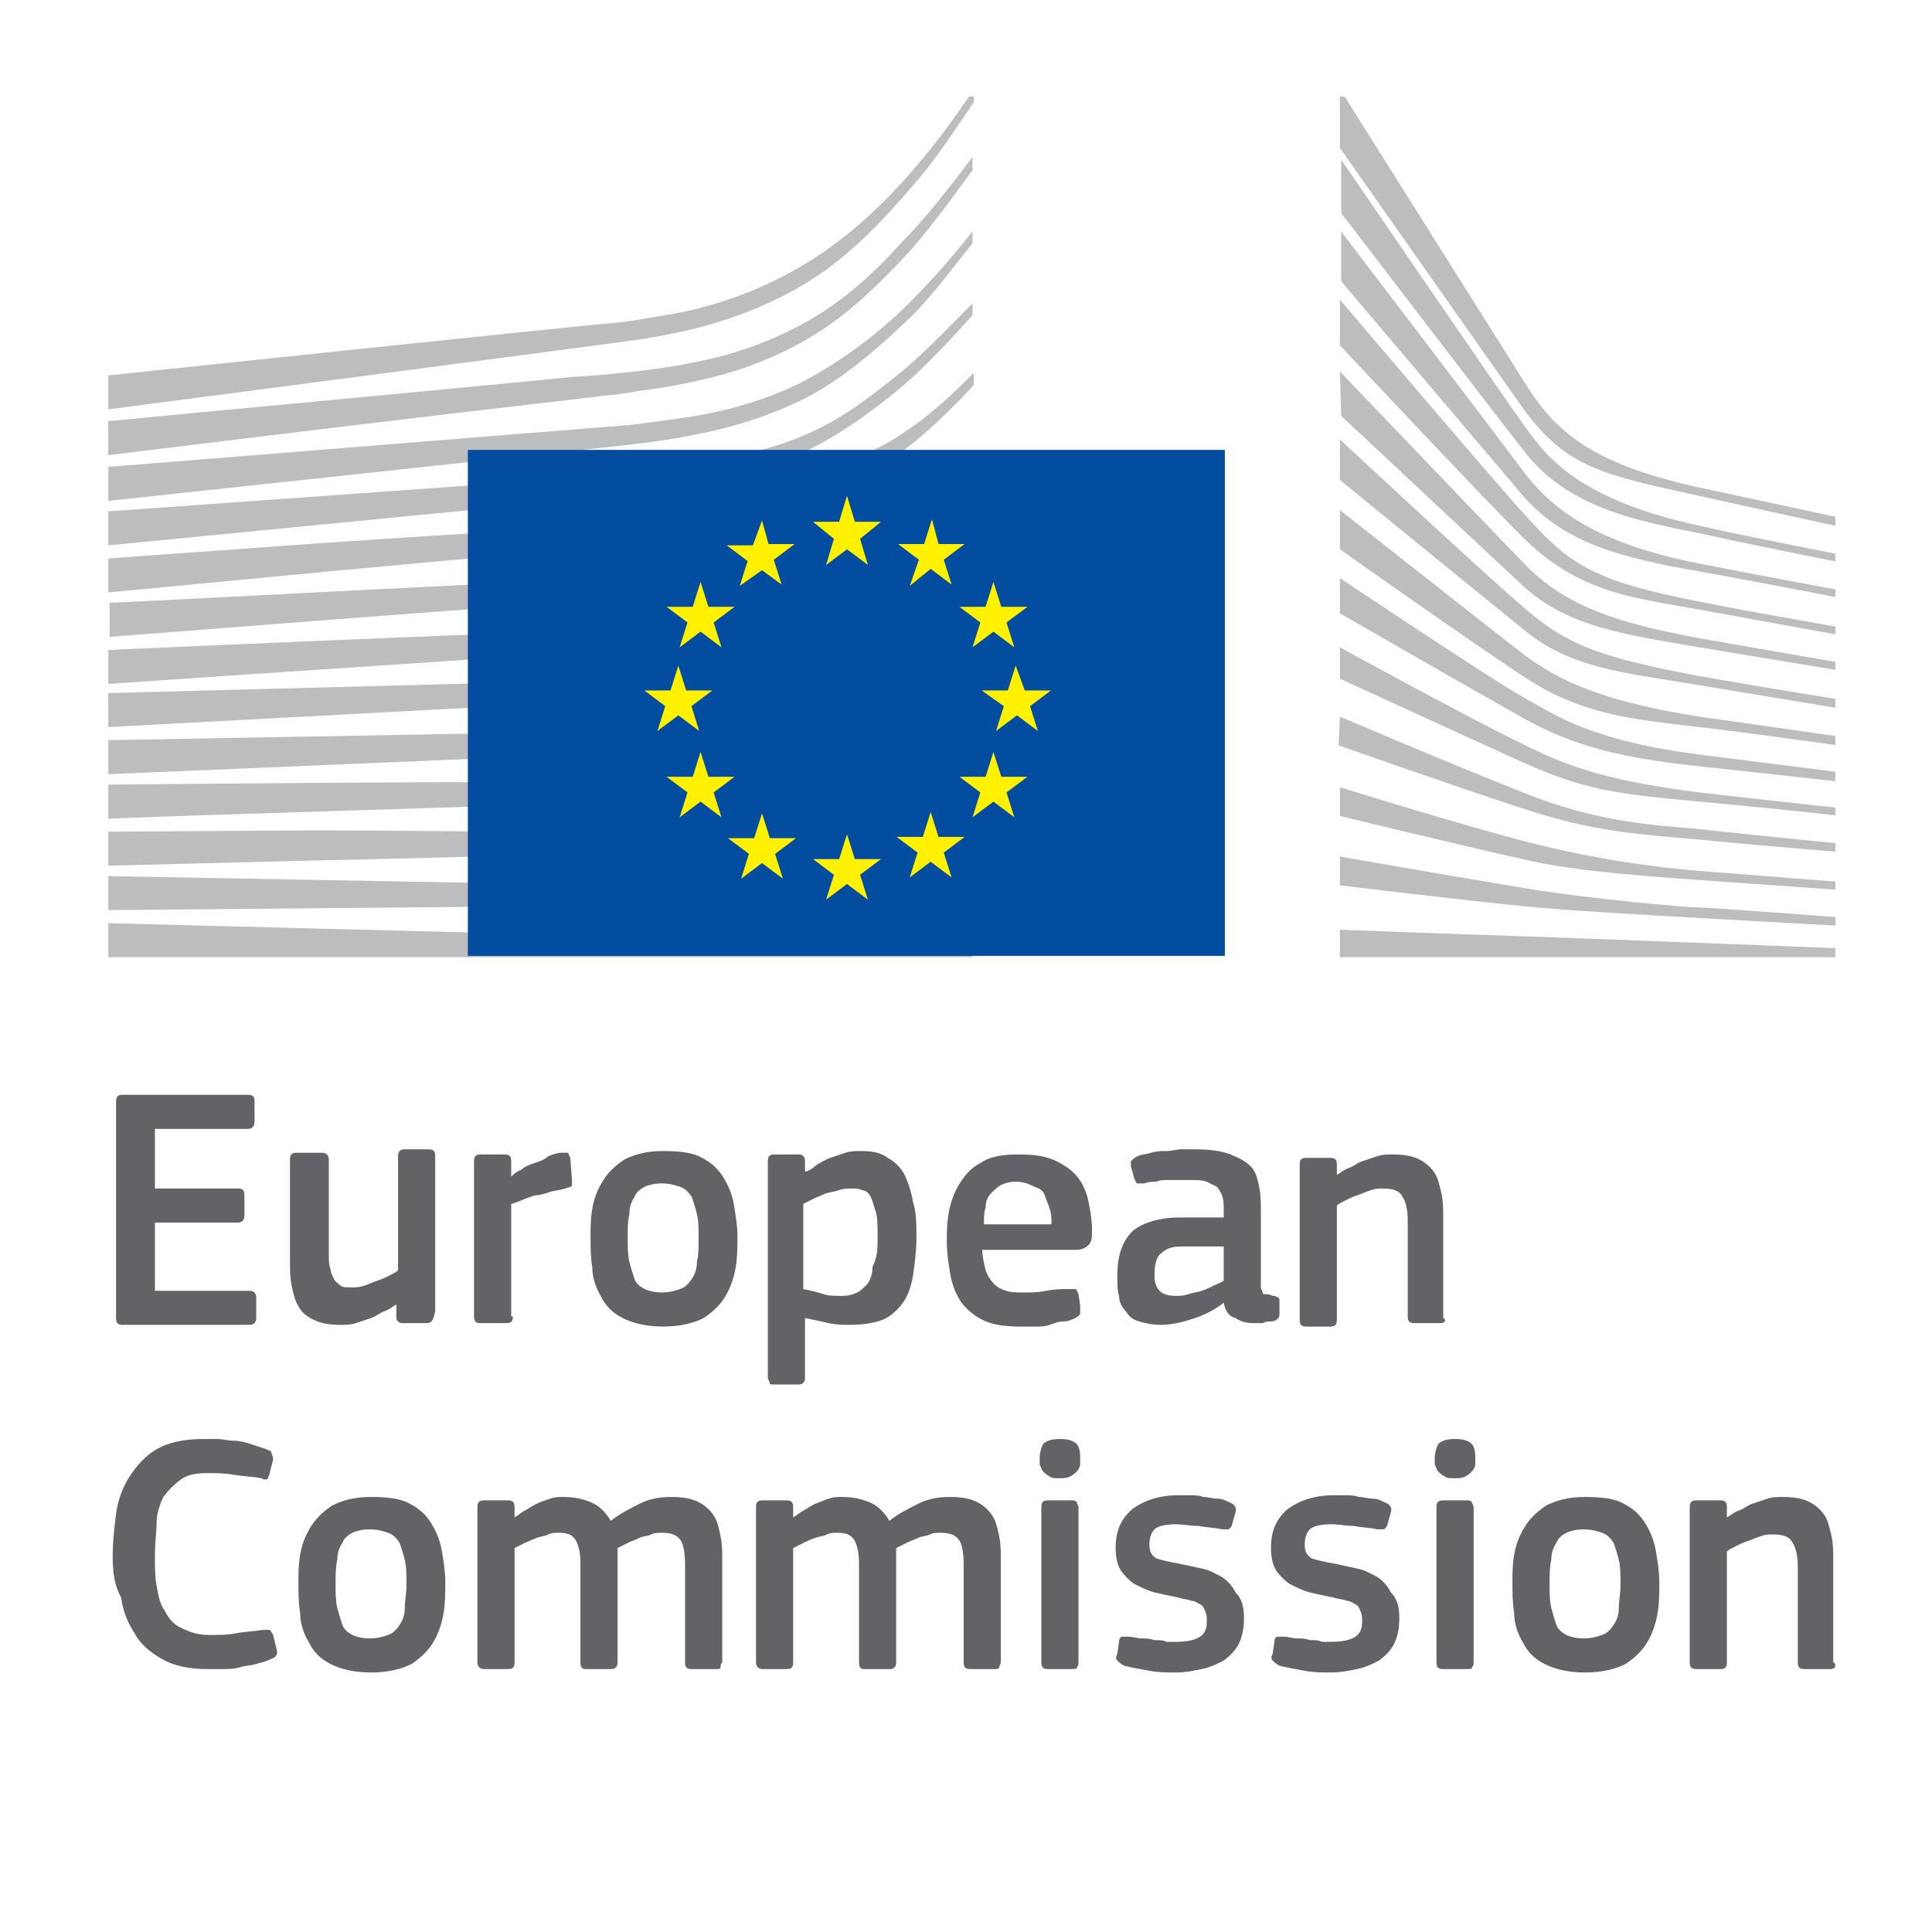 <svg width="100" height="100" viewBox="0 0 100 100" fill="none" xmlns="http://www.w3.org/2000/svg">
<rect x="-0" y="0" width="100" height="100" fill="white"/>
<g clip-path="url(#clip0_1725_2243)">
<path d="M5.606 21.189C5.606 21.189 32.539 17.671 33.351 17.535C34.502 17.332 35.584 17.129 36.532 16.858C38.697 16.249 40.727 15.37 42.487 14.152C44.179 13.001 45.803 11.309 47.359 9.482C48.374 8.332 49.389 6.775 50.404 5.287V4.61C49.254 6.369 48.104 7.858 46.953 9.144C45.397 10.903 43.773 12.324 42.081 13.407C40.389 14.49 38.427 15.37 36.329 15.911C35.381 16.182 34.366 16.317 33.216 16.52C32.472 16.655 31.727 16.723 30.983 16.791C30.644 16.791 5.606 19.43 5.606 19.43V21.189Z" fill="#BBBDBF"/>
<path d="M41.743 16.655C40.051 17.603 38.088 18.347 35.923 18.753C34.975 18.956 34.028 19.092 32.878 19.227C32.201 19.295 31.524 19.362 30.847 19.43C30.509 19.43 30.103 19.498 29.765 19.498C21.509 20.31 13.32 21.054 5.606 21.799V23.558C13.32 22.611 21.644 21.596 29.9 20.648C30.238 20.581 30.644 20.581 30.983 20.513C31.66 20.445 32.336 20.378 33.013 20.242C34.163 20.107 35.246 19.904 36.126 19.701C38.359 19.227 40.389 18.415 42.149 17.332C43.908 16.25 45.397 14.828 47.089 13.001C48.104 11.851 49.254 10.294 50.337 8.806V8.129C49.051 9.821 47.901 11.309 46.683 12.528C45.059 14.355 43.434 15.708 41.743 16.655Z" fill="#BBBDBF"/>
<path d="M46.48 16.249C44.855 17.738 43.096 18.956 41.404 19.836C39.712 20.648 37.818 21.257 35.584 21.595C34.637 21.73 33.69 21.866 32.539 22.001L5.606 24.167V25.926L29.494 23.355L32.607 23.016C33.757 22.881 34.772 22.746 35.72 22.543C38.021 22.137 39.983 21.46 41.743 20.58C43.57 19.633 45.329 18.144 47.021 16.52C48.171 15.437 49.186 14.016 50.337 12.595V11.986C48.983 13.678 47.765 15.031 46.48 16.249Z" fill="#BBBDBF"/>
<path d="M39.983 25.317C38.427 26.197 37.276 26.738 35.043 26.941C33.69 27.077 32.336 27.144 30.983 27.212C30.306 27.212 29.697 27.28 29.02 27.347C24.96 27.55 20.967 27.821 16.907 28.092L5.606 28.904V30.663L16.975 29.581C20.629 29.242 24.892 28.836 29.088 28.498L32.133 28.295C33.284 28.227 34.299 28.092 35.178 27.956C37.479 27.686 39.442 27.212 41.201 26.535C43.096 25.859 44.855 24.708 46.615 23.422C48.239 22.272 50.404 19.971 50.404 19.904V19.294C48.983 20.715 48.104 21.528 46.547 22.543C44.585 23.896 41.404 24.573 39.983 25.317Z" fill="#BBBDBF"/>
<path d="M40.525 28.701C38.833 29.175 36.938 29.513 34.705 29.716C33.825 29.784 32.81 29.851 31.727 29.919L28.75 30.054C21.306 30.393 13.862 30.799 5.674 31.205V32.964C13.524 32.355 21.171 31.746 28.885 31.205L31.863 31.002C33.013 30.934 33.961 30.866 34.908 30.731C37.209 30.46 39.171 30.054 40.863 29.513C42.758 28.904 44.653 28.024 46.412 26.874C47.698 26.062 49.051 25.047 50.405 23.829C48.916 25.114 47.495 25.385 46.074 26.265C44.247 27.348 42.419 28.16 40.525 28.701Z" fill="#BBBDBF"/>
<path d="M40.254 31.611C38.562 32.017 36.667 32.287 34.434 32.423C33.554 32.49 32.607 32.558 31.456 32.558L28.479 32.693C20.967 32.964 13.388 33.302 5.606 33.641V35.4C13.32 34.859 20.9 34.385 28.547 33.844L31.524 33.641C32.675 33.573 33.622 33.505 34.502 33.438C36.803 33.235 38.697 32.896 40.457 32.423C42.419 31.881 44.314 31.137 46.141 30.189C47.562 29.445 48.916 28.565 50.337 27.483V26.738C48.78 27.889 47.292 28.768 45.803 29.513C44.043 30.46 42.149 31.137 40.254 31.611Z" fill="#BBBDBF"/>
<path d="M39.983 34.453C38.291 34.791 36.397 34.994 34.163 35.062C33.284 35.13 32.404 35.13 31.253 35.197L5.606 35.874V37.634L28.344 36.416L31.321 36.28C32.472 36.212 33.419 36.145 34.299 36.077C36.599 35.874 38.427 35.671 40.186 35.265C42.149 34.859 44.111 34.25 45.938 33.438C47.427 32.829 48.848 32.085 50.404 31.137V30.46C48.78 31.408 47.224 32.152 45.667 32.761C43.84 33.573 41.946 34.115 39.983 34.453Z" fill="#BBBDBF"/>
<path d="M39.78 37.295C36.599 37.701 33.419 37.769 30.238 37.837C29.494 37.837 28.817 37.837 28.073 37.904L5.606 38.31V40.07L28.141 39.122C28.885 39.122 29.562 39.055 30.306 39.055C33.487 38.919 36.735 38.784 39.915 38.31C41.946 37.972 43.908 37.498 45.667 36.889C47.156 36.416 48.713 35.739 50.269 34.927V34.25C48.645 34.994 46.953 35.671 45.397 36.145C43.705 36.618 41.81 37.092 39.78 37.295Z" fill="#BBBDBF"/>
<path d="M39.645 40.205C36.667 40.476 33.69 40.476 30.712 40.476C29.832 40.476 28.885 40.476 28.005 40.476C20.561 40.476 13.117 40.544 5.606 40.611V42.371C12.779 42.1 20.426 41.897 28.073 41.626C28.953 41.626 29.9 41.559 30.78 41.559C33.69 41.491 36.735 41.423 39.712 41.085C41.81 40.882 43.705 40.544 45.532 40.07C47.089 39.664 48.713 39.122 50.404 38.513V37.904C48.713 38.513 47.021 38.987 45.397 39.393C43.57 39.799 41.675 40.07 39.645 40.205Z" fill="#BBBDBF"/>
<path d="M39.509 43.047C38.291 43.115 36.938 43.115 35.449 43.115C34.908 43.115 34.299 43.115 33.757 43.115L27.938 43.047C23.945 43.047 20.02 42.979 16.298 42.979L5.606 43.047V44.806L16.366 44.536C20.088 44.468 24.013 44.333 27.938 44.265L33.757 44.197C35.381 44.197 37.479 44.13 39.577 43.994C41.675 43.859 43.57 43.656 45.397 43.385C47.021 43.115 48.713 42.776 50.404 42.37V41.761C48.713 42.167 46.953 42.506 45.329 42.709C43.434 42.844 41.607 42.979 39.509 43.047Z" fill="#BBBDBF"/>
<path d="M33.69 45.822L27.87 45.754C20.494 45.619 13.117 45.484 5.606 45.348V47.108C12.779 47.04 20.358 46.972 27.87 46.905L33.69 46.837C35.652 46.837 37.547 46.769 39.509 46.702C43.502 46.566 47.021 46.296 50.404 45.822V45.213C47.089 45.551 43.502 45.754 39.509 45.822C37.547 45.822 35.584 45.822 33.69 45.822Z" fill="#BBBDBF"/>
<path d="M50.337 48.935L5.606 47.784V49.544H50.337V48.935Z" fill="#BBBDBF"/>
<path d="M46.344 19.498C44.652 20.851 43.299 21.866 41.269 22.678C39.442 23.423 37.479 23.693 35.314 24.032C33.893 24.235 32.404 24.505 30.983 24.641C30.374 24.708 29.832 24.708 29.223 24.776L5.606 26.468V28.227L29.223 25.926L32.269 25.656C33.419 25.52 34.434 25.453 35.381 25.25C37.682 24.911 39.645 24.302 41.404 23.49C43.231 22.678 45.126 21.325 46.818 19.904C47.968 18.889 49.119 17.671 50.337 16.317V15.708C48.848 17.197 47.63 18.483 46.344 19.498Z" fill="#BBBDBF"/>
<path d="M69.353 4.61C69.353 4.61 77.406 17.4 78.894 19.768C80.383 22.137 82.075 23.964 88.03 25.25C93.985 26.535 96.556 27.077 96.556 27.077V27.55C96.556 27.55 92.767 26.738 87.894 25.656C83.022 24.573 81.06 24.235 78.827 21.122C76.999 18.55 69.353 7.655 69.353 7.655V4.61Z" fill="#BBBDBF"/>
<path d="M69.353 19.227C69.353 19.227 76.661 26.874 78.827 29.107C81.06 31.476 83.97 32.288 87.962 33.032C91.752 33.709 96.556 34.521 96.556 34.521V34.927C96.556 34.927 92.022 34.182 87.962 33.506C83.97 32.829 81.127 32.423 78.827 30.325C76.796 28.43 69.42 21.528 69.42 21.528L69.353 19.227Z" fill="#BBBDBF"/>
<path d="M69.353 22.746C69.353 22.746 76.323 29.242 78.827 31.408C81.127 33.438 82.954 34.047 87.962 34.994C92.97 35.874 96.556 36.415 96.556 36.415V36.889C96.556 36.889 92.022 36.145 87.962 35.468C83.902 34.791 81.263 34.588 78.827 32.558C75.984 30.257 69.353 24.843 69.353 24.843V22.746Z" fill="#BBBDBF"/>
<path d="M69.353 26.4C69.353 26.4 77.338 32.694 78.827 33.844C80.315 34.927 82.278 36.213 87.962 37.093C93.647 37.905 96.556 38.311 96.556 38.311V38.784C96.556 38.784 91.413 38.04 87.962 37.634C84.511 37.228 81.872 37.025 78.827 34.995C75.849 33.032 69.353 28.43 69.353 28.43V26.4Z" fill="#BBBDBF"/>
<path d="M69.353 29.919C69.353 29.919 77.338 35.265 78.827 36.077C80.315 36.889 82.142 38.31 87.962 39.055C93.782 39.799 96.556 40.137 96.556 40.137V40.611C96.556 40.611 91.752 40.07 87.962 39.664C84.173 39.258 81.601 38.716 78.827 37.16C76.052 35.603 69.353 31.746 69.353 31.746V29.919Z" fill="#BBBDBF"/>
<path d="M69.353 33.506C69.353 33.506 76.39 37.363 78.827 38.514C81.466 39.867 83.767 40.476 87.962 41.017C92.09 41.491 96.556 41.965 96.556 41.965V42.371C96.556 42.371 92.428 41.897 87.962 41.491C83.564 41.085 82.007 40.882 78.827 39.461C75.984 38.175 69.353 35.13 69.353 35.13V33.506Z" fill="#BBBDBF"/>
<path d="M69.353 37.092C69.353 37.092 74.902 39.461 78.827 41.017C82.684 42.574 85.594 42.709 87.963 42.912C88.978 43.047 96.489 43.792 96.489 43.792V44.198C96.489 44.198 92.023 43.859 87.895 43.453C83.835 43.115 82.075 42.912 78.759 41.829C75.443 40.746 69.285 38.581 69.285 38.581L69.353 37.092Z" fill="#BBBDBF"/>
<path d="M69.353 40.746C69.353 40.746 74.969 42.506 78.827 43.521C82.684 44.536 86.203 44.942 87.962 45.077C89.722 45.212 96.556 45.754 96.556 45.754V46.16C96.556 46.16 92.699 45.889 87.962 45.551C84.105 45.28 81.06 45.009 78.827 44.468C76.323 43.927 69.353 42.235 69.353 42.235V40.746Z" fill="#BBBDBF"/>
<path d="M69.353 44.333C69.353 44.333 73.954 45.145 78.827 45.957C82.481 46.566 87.421 46.972 87.962 46.972C88.504 46.972 96.556 47.581 96.556 47.581V47.987C96.556 47.987 91.413 47.717 87.962 47.514C84.376 47.311 80.857 47.108 78.827 46.904C74.293 46.431 69.353 45.822 69.353 45.822V44.333Z" fill="#BBBDBF"/>
<path d="M69.353 48.123C69.353 48.123 76.593 48.393 78.827 48.461C81.06 48.529 96.556 49.138 96.556 49.138V49.544H69.353V48.123Z" fill="#BBBDBF"/>
<path d="M87.962 27.212C81.398 25.791 79.909 23.423 78.826 21.934C77.743 20.445 69.42 8.264 69.42 8.264V11.039C69.758 11.445 76.864 20.783 78.894 23.355C81.127 26.265 84.646 26.942 88.03 27.618C91.413 28.363 96.624 29.378 96.624 29.378V28.972C96.556 28.972 89.654 27.618 87.962 27.212Z" fill="#BBBDBF"/>
<path d="M87.962 29.174C82.548 28.092 80.383 26.4 78.826 24.37C77.27 22.272 69.42 11.986 69.42 11.986V14.557C69.758 14.963 76.931 23.422 78.826 25.655C81.059 28.227 84.172 28.904 87.962 29.58C91.751 30.257 96.556 31.205 96.556 31.205V30.799C96.556 30.799 91.075 29.784 87.962 29.174Z" fill="#BBBDBF"/>
<path d="M87.962 31.137C82.346 30.054 81.195 29.174 78.827 26.535C77.338 24.911 69.691 15.911 69.353 15.505V17.873C69.353 17.873 76.458 25.453 78.759 27.753C81.736 30.731 84.579 30.934 87.894 31.543C91.21 32.152 96.489 33.099 96.489 33.099V32.694C96.556 32.694 90.195 31.611 87.962 31.137Z" fill="#BBBDBF"/>
<path d="M63.398 23.287H24.216V49.476H63.398V23.287Z" fill="#034DA1"/>
<path d="M44.246 27.009H45.6L44.517 27.889L44.923 29.242L43.84 28.43L42.758 29.242L43.164 27.889L42.081 27.009H43.434L43.84 25.656L44.246 27.009Z" fill="#FFF100"/>
<path d="M44.246 44.468H45.6L44.517 45.28L44.923 46.566L43.84 45.754L42.758 46.566L43.164 45.28L42.081 44.468H43.434L43.84 43.183L44.246 44.468Z" fill="#FFF100"/>
<path d="M48.577 43.318H49.931L48.848 44.13L49.254 45.416L48.171 44.604L47.088 45.416L47.494 44.13L46.412 43.318H47.765L48.171 42.032L48.577 43.318Z" fill="#FFF100"/>
<path d="M48.577 28.159H49.931L48.848 28.971L49.254 30.257L48.171 29.445L47.089 30.325L47.562 28.971L46.48 28.159H47.833L48.239 26.873L48.577 28.159Z" fill="#FFF100"/>
<path d="M51.826 31.408H53.179L52.096 32.22L52.502 33.506L51.42 32.694L50.337 33.506L50.743 32.22L49.66 31.408H51.014L51.42 30.122L51.826 31.408Z" fill="#FFF100"/>
<path d="M51.826 40.205H53.179L52.096 41.017L52.502 42.303L51.42 41.491L50.337 42.303L50.743 41.017L49.66 40.205H51.014L51.42 38.919L51.826 40.205Z" fill="#FFF100"/>
<path d="M53.044 35.739H54.397L53.314 36.551L53.72 37.837L52.638 37.025L51.555 37.837L51.961 36.551L50.81 35.739H52.164L52.57 34.453L53.044 35.739Z" fill="#FFF100"/>
<path d="M39.78 28.16H41.133L40.05 28.972L40.456 30.257L39.441 29.513L38.291 30.325L38.697 29.039L37.614 28.227H38.968L39.441 26.941L39.78 28.16Z" fill="#FFF100"/>
<path d="M36.667 31.408H38.021L36.938 32.22L37.344 33.506L36.261 32.694L35.179 33.506L35.585 32.22L34.502 31.408H35.855L36.261 30.122L36.667 31.408Z" fill="#FFF100"/>
<path d="M35.517 35.739H36.87L35.787 36.551L36.193 37.837L35.111 37.025L34.028 37.837L34.434 36.551L33.351 35.739H34.705L35.111 34.453L35.517 35.739Z" fill="#FFF100"/>
<path d="M36.667 40.205H38.021L36.938 41.017L37.344 42.303L36.261 41.491L35.179 42.303L35.585 41.017L34.502 40.205H35.855L36.261 38.919L36.667 40.205Z" fill="#FFF100"/>
<path d="M39.848 43.385H41.201L40.118 44.197L40.524 45.483L39.442 44.671L38.359 45.483L38.765 44.197L37.682 43.385H39.036L39.442 42.1L39.848 43.385Z" fill="#FFF100"/>
<path d="M6.008 57.019C6.008 56.755 6.095 56.666 6.357 56.666H12.825C13.087 56.666 13.174 56.755 13.174 57.019V58.078C13.174 58.254 13.087 58.431 12.825 58.431H8.018V61.518H12.3C12.562 61.518 12.65 61.606 12.65 61.871V62.929C12.65 63.105 12.562 63.282 12.3 63.282H8.018V66.81H12.912C13.087 66.81 13.262 66.898 13.262 67.163V68.221C13.262 68.398 13.174 68.574 12.912 68.574H6.357C6.095 68.574 6.008 68.486 6.008 68.221V57.019Z" fill="#626366"/>
<path d="M22.088 68.486H20.865C20.777 68.486 20.69 68.486 20.603 68.398C20.515 68.31 20.515 68.222 20.515 68.133V67.516C20.34 67.604 20.166 67.781 19.903 67.869C19.641 67.957 19.466 68.133 19.204 68.222C18.942 68.31 18.68 68.398 18.418 68.486C18.155 68.574 17.893 68.574 17.631 68.574C17.019 68.574 16.582 68.486 16.233 68.31C15.883 68.133 15.621 67.957 15.446 67.604C15.271 67.34 15.184 66.987 15.097 66.546C15.009 66.105 15.009 65.752 15.009 65.223V60.019C15.009 59.754 15.097 59.666 15.359 59.666H16.67C16.845 59.666 17.019 59.754 17.019 60.019V64.958C17.019 65.223 17.019 65.487 17.107 65.664C17.107 65.84 17.194 66.016 17.282 66.193C17.369 66.369 17.544 66.457 17.631 66.546C17.718 66.634 17.981 66.634 18.243 66.634C18.418 66.634 18.593 66.634 18.855 66.546C19.117 66.457 19.292 66.369 19.554 66.281C19.816 66.193 19.991 66.105 20.166 66.016C20.34 65.928 20.515 65.84 20.603 65.752V59.842C20.603 59.754 20.603 59.666 20.69 59.578C20.777 59.489 20.865 59.489 20.952 59.489H22.176C22.438 59.489 22.525 59.578 22.525 59.842V67.869C22.438 68.31 22.351 68.486 22.088 68.486Z" fill="#626366"/>
<path d="M26.546 68.133C26.546 68.398 26.459 68.486 26.197 68.486H24.886C24.623 68.486 24.536 68.398 24.536 68.133V60.107C24.536 59.842 24.623 59.754 24.886 59.754H26.109C26.371 59.754 26.459 59.842 26.459 60.107V60.9C26.546 60.812 26.721 60.636 26.983 60.548C27.158 60.371 27.42 60.283 27.682 60.195C27.945 60.107 28.207 60.018 28.381 59.842C28.644 59.754 28.819 59.666 29.081 59.666C29.168 59.666 29.256 59.666 29.343 59.666C29.43 59.666 29.43 59.754 29.518 59.93L29.605 61.077C29.605 61.165 29.605 61.341 29.605 61.341C29.605 61.43 29.518 61.43 29.256 61.518C28.993 61.606 28.731 61.606 28.469 61.694C28.207 61.782 27.945 61.871 27.682 61.871C27.42 61.959 27.158 62.047 26.983 62.135C26.721 62.224 26.546 62.312 26.459 62.312V68.133H26.546Z" fill="#626366"/>
<path d="M38.17 63.987C38.17 64.517 38.17 65.046 38.083 65.575C37.995 66.104 37.82 66.633 37.558 67.075C37.296 67.516 36.946 67.868 36.422 68.221C35.898 68.486 35.198 68.662 34.324 68.662C33.45 68.662 32.751 68.486 32.227 68.221C31.703 67.957 31.353 67.604 31.091 67.075C30.829 66.633 30.654 66.104 30.654 65.575C30.566 65.046 30.566 64.517 30.566 63.987C30.566 63.546 30.566 63.105 30.654 62.576C30.741 62.047 30.916 61.606 31.178 61.165C31.44 60.724 31.79 60.371 32.314 60.018C32.839 59.754 33.45 59.577 34.324 59.577C35.198 59.577 35.898 59.665 36.334 59.93C36.859 60.195 37.209 60.547 37.471 60.988C37.733 61.429 37.908 61.87 37.995 62.4C38.082 62.929 38.17 63.458 38.17 63.987ZM36.16 64.076C36.16 63.635 36.16 63.194 36.072 62.841C35.985 62.488 35.898 62.223 35.81 61.959C35.635 61.694 35.461 61.518 35.198 61.429C34.936 61.341 34.674 61.253 34.237 61.253C33.887 61.253 33.538 61.341 33.363 61.429C33.188 61.518 32.926 61.694 32.839 61.959C32.664 62.223 32.577 62.488 32.577 62.841C32.489 63.194 32.489 63.635 32.489 64.076C32.489 64.517 32.489 64.958 32.577 65.311C32.664 65.663 32.751 65.928 32.839 66.192C32.926 66.457 33.188 66.633 33.363 66.722C33.538 66.81 33.887 66.898 34.237 66.898C34.674 66.898 34.936 66.81 35.198 66.722C35.461 66.633 35.635 66.457 35.81 66.192C35.985 65.928 36.072 65.663 36.072 65.311C36.16 64.958 36.16 64.605 36.16 64.076Z" fill="#626366"/>
<path d="M47.434 64.076C47.434 64.781 47.347 65.399 47.259 66.016C47.172 66.545 46.997 67.075 46.735 67.427C46.473 67.78 46.123 68.133 45.686 68.309C45.249 68.486 44.637 68.574 43.938 68.574C43.676 68.574 43.326 68.574 42.889 68.486C42.54 68.398 42.103 68.309 41.666 68.221V71.308C41.666 71.397 41.666 71.485 41.578 71.573C41.491 71.661 41.404 71.661 41.316 71.661H40.093C39.918 71.661 39.831 71.661 39.831 71.573C39.831 71.485 39.743 71.397 39.743 71.308V60.106C39.743 59.842 39.831 59.754 40.093 59.754H41.316C41.404 59.754 41.491 59.754 41.578 59.842C41.666 59.93 41.666 60.018 41.666 60.106V60.636H41.753C41.928 60.547 42.103 60.459 42.278 60.283C42.452 60.195 42.715 60.018 42.977 59.93C43.239 59.842 43.501 59.754 43.763 59.665C44.026 59.577 44.288 59.577 44.55 59.577C45.162 59.577 45.599 59.665 45.948 59.93C46.298 60.106 46.647 60.459 46.822 60.812C46.997 61.165 47.172 61.694 47.259 62.223C47.434 62.752 47.434 63.37 47.434 64.076ZM45.424 64.076C45.424 63.546 45.424 63.017 45.337 62.752C45.249 62.488 45.162 62.135 45.074 61.959C44.987 61.782 44.812 61.606 44.637 61.606C44.462 61.518 44.288 61.518 44.026 61.518C43.851 61.518 43.676 61.518 43.414 61.606C43.152 61.694 42.977 61.694 42.715 61.782C42.54 61.87 42.278 61.959 42.103 62.047C41.928 62.135 41.753 62.223 41.578 62.312V66.722C42.016 66.81 42.365 66.898 42.627 66.986C42.889 67.075 43.239 67.075 43.589 67.075C43.938 67.075 44.2 66.986 44.375 66.898C44.55 66.81 44.725 66.633 44.9 66.457C45.074 66.192 45.162 65.928 45.162 65.575C45.424 65.046 45.424 64.605 45.424 64.076Z" fill="#626366"/>
<path d="M50.842 64.605C50.842 65.046 50.929 65.399 51.017 65.752C51.104 66.016 51.279 66.281 51.454 66.457C51.629 66.634 51.803 66.722 52.066 66.81C52.328 66.898 52.59 66.898 53.027 66.898C53.377 66.898 53.726 66.898 54.163 66.81C54.6 66.722 54.95 66.722 55.299 66.722C55.474 66.722 55.562 66.722 55.649 66.722C55.736 66.722 55.736 66.81 55.824 66.987L55.911 67.604C55.911 67.692 55.911 67.869 55.911 67.957C55.911 68.045 55.824 68.133 55.649 68.222C55.474 68.31 55.299 68.398 55.037 68.398C54.775 68.398 54.6 68.486 54.338 68.574C54.076 68.663 53.814 68.663 53.551 68.663C53.289 68.663 53.027 68.663 52.852 68.663C51.978 68.663 51.367 68.574 50.842 68.31C50.318 68.045 49.968 67.692 49.706 67.34C49.444 66.898 49.269 66.457 49.182 65.928C49.094 65.399 49.007 64.87 49.007 64.252C49.007 63.811 49.007 63.37 49.094 62.841C49.182 62.312 49.356 61.783 49.619 61.342C49.881 60.901 50.23 60.459 50.755 60.195C51.279 59.842 51.891 59.754 52.765 59.754C53.551 59.754 54.163 59.842 54.688 60.107C55.212 60.371 55.562 60.636 55.824 60.989C56.086 61.342 56.261 61.783 56.348 62.224C56.435 62.665 56.523 63.194 56.523 63.635C56.523 63.988 56.523 64.252 56.348 64.429C56.173 64.605 55.998 64.693 55.649 64.693H50.842V64.605ZM52.59 61.165C52.24 61.165 51.978 61.253 51.803 61.342C51.629 61.43 51.454 61.606 51.279 61.783C51.104 61.959 51.017 62.224 51.017 62.488C50.929 62.753 50.929 63.017 50.929 63.37H54.425C54.425 63.106 54.425 62.841 54.338 62.577C54.251 62.312 54.163 62.135 54.076 61.871C53.988 61.606 53.814 61.518 53.551 61.43C53.202 61.253 52.94 61.165 52.59 61.165Z" fill="#626366"/>
<path d="M63.339 67.428C62.903 67.781 62.378 68.045 61.854 68.222C61.329 68.398 60.718 68.574 60.106 68.574C59.669 68.574 59.232 68.486 58.97 68.398C58.62 68.31 58.445 68.133 58.27 67.869C58.096 67.692 57.921 67.428 57.921 67.075C57.834 66.81 57.834 66.457 57.834 66.016C57.834 64.958 58.096 64.252 58.62 63.723C59.144 63.282 60.018 63.017 61.067 63.017H63.339V62.576C63.339 62.312 63.339 62.135 63.252 61.871C63.165 61.694 63.077 61.518 62.99 61.43C62.815 61.342 62.64 61.253 62.465 61.165C62.203 61.077 61.941 61.077 61.592 61.077C61.417 61.077 61.242 61.077 61.067 61.077C60.892 61.077 60.63 61.077 60.455 61.077C60.281 61.077 60.018 61.077 59.844 61.165C59.669 61.165 59.407 61.165 59.232 61.253C59.057 61.253 58.97 61.253 58.882 61.253C58.795 61.253 58.795 61.165 58.708 60.989L58.533 60.371C58.533 60.283 58.533 60.195 58.533 60.107C58.62 60.019 58.708 59.93 58.882 59.842C59.057 59.754 59.319 59.754 59.581 59.666C59.844 59.578 60.106 59.578 60.368 59.578C60.63 59.578 60.892 59.489 61.154 59.489C61.417 59.489 61.679 59.489 61.854 59.489C62.64 59.489 63.252 59.578 63.689 59.754C64.126 59.93 64.476 60.107 64.738 60.371C65 60.636 65.087 60.989 65.175 61.43C65.262 61.871 65.262 62.312 65.262 62.753V66.193C65.262 66.369 65.262 66.546 65.262 66.634C65.262 66.722 65.35 66.81 65.35 66.898C65.35 66.987 65.437 66.987 65.524 66.987C65.612 66.987 65.699 66.987 65.874 67.075C65.961 67.075 66.049 67.075 66.136 67.163C66.224 67.163 66.224 67.251 66.224 67.34V68.045C66.224 68.222 66.049 68.398 65.787 68.398C65.612 68.398 65.524 68.398 65.35 68.486C65.175 68.486 65.087 68.486 64.913 68.486C64.476 68.486 64.213 68.398 63.951 68.222C63.602 68.133 63.427 67.869 63.339 67.428ZM63.252 64.517H61.154C60.718 64.517 60.368 64.605 60.106 64.87C59.844 65.046 59.756 65.487 59.756 66.016C59.756 66.369 59.844 66.634 60.018 66.81C60.193 66.987 60.455 67.075 60.892 67.075C61.067 67.075 61.242 67.075 61.504 66.987C61.766 66.898 61.941 66.898 62.203 66.81C62.465 66.722 62.64 66.634 62.815 66.546C62.99 66.457 63.252 66.369 63.339 66.281V64.517H63.252Z" fill="#626366"/>
<path d="M74.788 68.398C74.701 68.486 74.613 68.486 74.526 68.486H73.215C72.953 68.486 72.865 68.398 72.865 68.133V63.194C72.865 62.665 72.778 62.224 72.603 61.959C72.428 61.606 72.079 61.518 71.554 61.518C71.38 61.518 71.205 61.518 70.943 61.606C70.68 61.694 70.506 61.783 70.243 61.871C69.981 61.959 69.806 62.047 69.632 62.135C69.457 62.224 69.282 62.312 69.195 62.4V68.31C69.195 68.574 69.107 68.663 68.845 68.663H67.622C67.359 68.663 67.272 68.574 67.272 68.31V60.283C67.272 60.019 67.359 59.93 67.622 59.93H68.845C69.107 59.93 69.195 60.019 69.195 60.283V60.812C69.37 60.724 69.544 60.548 69.806 60.459C70.069 60.371 70.243 60.195 70.506 60.107C70.768 60.019 71.03 59.93 71.292 59.842C71.554 59.754 71.817 59.754 72.079 59.754C72.691 59.754 73.127 59.842 73.477 60.019C73.827 60.195 74.089 60.459 74.264 60.724C74.438 60.989 74.526 61.43 74.613 61.783C74.701 62.224 74.701 62.577 74.701 63.106V68.222C74.788 68.222 74.788 68.31 74.788 68.398Z" fill="#626366"/>
<path d="M5.833 80.57C5.833 79.776 5.92 79.07 6.008 78.364C6.095 77.659 6.357 76.953 6.707 76.424C7.057 75.895 7.494 75.365 8.105 75.013C8.717 74.66 9.504 74.483 10.552 74.483C10.727 74.483 10.989 74.483 11.252 74.483C11.514 74.483 11.776 74.572 12.126 74.572C12.388 74.572 12.737 74.66 12.999 74.748C13.262 74.836 13.524 74.924 13.786 75.013C13.961 75.101 14.048 75.101 14.048 75.189C14.048 75.277 14.136 75.365 14.136 75.542L13.961 76.248C13.961 76.336 13.873 76.424 13.873 76.512C13.786 76.6 13.699 76.6 13.524 76.512C13.087 76.424 12.65 76.424 12.126 76.336C11.601 76.248 11.164 76.248 10.727 76.248C10.115 76.248 9.678 76.336 9.329 76.6C8.979 76.865 8.717 77.129 8.455 77.482C8.28 77.835 8.105 78.364 8.105 78.805C8.105 79.246 8.018 79.864 8.018 80.481C8.018 81.099 8.018 81.628 8.105 82.069C8.193 82.598 8.28 83.039 8.542 83.392C8.717 83.745 8.979 84.098 9.416 84.274C9.766 84.451 10.203 84.627 10.815 84.627C11.339 84.627 11.776 84.627 12.213 84.539C12.65 84.451 13.087 84.451 13.611 84.362C13.786 84.362 13.873 84.362 13.961 84.362C14.048 84.451 14.048 84.451 14.136 84.627L14.31 85.333C14.398 85.597 14.31 85.774 14.048 85.862C13.873 85.95 13.611 86.038 13.262 86.126C12.999 86.215 12.65 86.215 12.388 86.303C12.126 86.391 11.776 86.391 11.514 86.391C11.252 86.391 10.989 86.391 10.727 86.391C9.766 86.391 8.979 86.215 8.367 85.862C7.756 85.509 7.231 85.068 6.969 84.539C6.62 84.01 6.357 83.392 6.27 82.686C5.92 82.069 5.833 81.363 5.833 80.57Z" fill="#626366"/>
<path d="M23.05 81.893C23.05 82.422 23.05 82.952 22.962 83.481C22.875 84.01 22.7 84.539 22.438 84.98C22.176 85.421 21.826 85.774 21.302 86.127C20.777 86.392 20.078 86.568 19.204 86.568C18.33 86.568 17.631 86.392 17.107 86.127C16.582 85.862 16.233 85.51 15.971 84.98C15.709 84.539 15.534 84.01 15.534 83.481C15.446 82.952 15.446 82.422 15.446 81.893C15.446 81.452 15.446 81.011 15.534 80.482C15.621 79.953 15.796 79.512 16.058 79.071C16.32 78.63 16.67 78.277 17.194 77.924C17.719 77.659 18.33 77.483 19.204 77.483C20.078 77.483 20.777 77.571 21.214 77.836C21.739 78.1 22.088 78.453 22.351 78.894C22.613 79.335 22.788 79.776 22.875 80.305C22.962 80.835 23.05 81.364 23.05 81.893ZM21.04 81.981C21.04 81.54 21.04 81.099 20.952 80.746C20.865 80.394 20.777 80.129 20.69 79.864C20.515 79.6 20.34 79.423 20.078 79.335C19.816 79.247 19.554 79.159 19.117 79.159C18.767 79.159 18.418 79.247 18.243 79.335C18.068 79.423 17.806 79.6 17.719 79.864C17.544 80.129 17.456 80.394 17.456 80.746C17.369 81.099 17.369 81.54 17.369 81.981C17.369 82.422 17.369 82.863 17.456 83.216C17.544 83.569 17.631 83.834 17.719 84.098C17.806 84.363 18.068 84.539 18.243 84.627C18.418 84.716 18.767 84.804 19.117 84.804C19.554 84.804 19.816 84.716 20.078 84.627C20.34 84.539 20.515 84.363 20.69 84.098C20.865 83.834 20.952 83.569 20.952 83.216C20.952 82.863 21.04 82.511 21.04 81.981Z" fill="#626366"/>
<path d="M37.295 86.303C37.295 86.392 37.208 86.392 37.033 86.392H35.81C35.547 86.392 35.46 86.303 35.46 86.039V81.011C35.46 80.394 35.373 79.864 35.198 79.688C35.023 79.423 34.674 79.335 34.237 79.335C34.062 79.335 33.887 79.335 33.712 79.423C33.537 79.512 33.275 79.512 33.1 79.6C32.926 79.688 32.663 79.776 32.489 79.864C32.314 79.953 32.139 80.041 31.964 80.129C31.964 80.217 31.964 80.305 31.964 80.482C31.964 80.658 31.964 80.835 31.964 81.011V86.039C31.964 86.127 31.964 86.215 31.877 86.303C31.79 86.392 31.702 86.392 31.615 86.392H30.304C30.129 86.392 30.042 86.303 30.042 86.039V80.923C30.042 80.394 29.954 79.953 29.779 79.688C29.605 79.423 29.342 79.335 28.905 79.335C28.731 79.335 28.556 79.335 28.381 79.423C28.206 79.512 28.032 79.512 27.769 79.6C27.595 79.688 27.332 79.776 27.157 79.864C26.983 79.953 26.808 80.041 26.633 80.129V86.039C26.633 86.303 26.546 86.392 26.284 86.392H25.06C24.885 86.392 24.71 86.303 24.71 86.039V78.012C24.71 77.748 24.798 77.659 25.06 77.659H26.284C26.546 77.659 26.633 77.748 26.633 78.012V78.541C26.808 78.453 26.983 78.277 27.157 78.189C27.332 78.1 27.595 77.924 27.769 77.836C27.944 77.748 28.206 77.659 28.468 77.571C28.731 77.483 28.905 77.483 29.168 77.483C29.692 77.483 30.129 77.571 30.566 77.748C31.003 77.924 31.352 78.277 31.615 78.718C32.052 78.365 32.576 78.1 33.1 77.836C33.625 77.571 34.149 77.483 34.761 77.483C35.373 77.483 35.81 77.571 36.159 77.748C36.509 77.924 36.771 78.189 36.946 78.453C37.121 78.718 37.208 79.071 37.295 79.512C37.383 79.953 37.383 80.305 37.383 80.746V86.039C37.295 86.127 37.295 86.215 37.295 86.303Z" fill="#626366"/>
<path d="M51.716 86.303C51.716 86.392 51.628 86.392 51.454 86.392H50.23C49.968 86.392 49.88 86.303 49.88 86.039V81.011C49.88 80.394 49.793 79.864 49.618 79.688C49.444 79.423 49.094 79.335 48.657 79.335C48.482 79.335 48.307 79.335 48.133 79.423C47.958 79.512 47.696 79.512 47.521 79.6C47.346 79.688 47.084 79.776 46.909 79.864C46.734 79.953 46.559 80.041 46.385 80.129C46.385 80.217 46.385 80.305 46.385 80.482C46.385 80.658 46.385 80.835 46.385 81.011V86.039C46.385 86.127 46.385 86.215 46.297 86.303C46.21 86.392 46.123 86.392 46.035 86.392H44.724C44.549 86.392 44.462 86.303 44.462 86.039V80.923C44.462 80.394 44.375 79.953 44.2 79.688C44.025 79.423 43.763 79.335 43.326 79.335C43.151 79.335 42.976 79.335 42.801 79.423C42.627 79.512 42.452 79.512 42.19 79.6C41.928 79.688 41.753 79.776 41.578 79.864C41.403 79.953 41.228 80.041 41.054 80.129V86.039C41.054 86.303 40.966 86.392 40.704 86.392H39.48C39.306 86.392 39.131 86.303 39.131 86.039V78.012C39.131 77.748 39.218 77.659 39.48 77.659H40.704C40.966 77.659 41.054 77.748 41.054 78.012V78.541C41.228 78.453 41.403 78.277 41.578 78.189C41.753 78.1 42.015 77.924 42.19 77.836C42.452 77.748 42.627 77.659 42.889 77.571C43.151 77.483 43.326 77.483 43.588 77.483C44.112 77.483 44.549 77.571 44.986 77.748C45.423 77.924 45.773 78.277 46.035 78.718C46.472 78.365 46.996 78.1 47.521 77.836C48.045 77.571 48.57 77.483 49.181 77.483C49.793 77.483 50.23 77.571 50.58 77.748C50.929 77.924 51.191 78.189 51.366 78.453C51.541 78.718 51.629 79.071 51.716 79.512C51.803 79.953 51.803 80.305 51.803 80.746V86.039C51.803 86.127 51.716 86.215 51.716 86.303Z" fill="#626366"/>
<path d="M55.91 75.365C55.91 75.542 55.91 75.63 55.91 75.806C55.91 75.895 55.823 76.071 55.736 76.159C55.648 76.248 55.561 76.336 55.386 76.424C55.211 76.512 55.036 76.512 54.862 76.512C54.599 76.512 54.425 76.512 54.337 76.424C54.163 76.336 54.075 76.248 53.988 76.159C53.9 76.071 53.9 75.983 53.813 75.806C53.813 75.718 53.813 75.542 53.813 75.454C53.813 75.189 53.9 74.924 53.988 74.748C54.163 74.572 54.425 74.483 54.862 74.483C55.299 74.483 55.561 74.572 55.736 74.748C55.823 74.836 55.91 75.101 55.91 75.365ZM55.823 86.038C55.823 86.126 55.823 86.215 55.736 86.303C55.736 86.391 55.648 86.391 55.474 86.391H54.25C53.988 86.391 53.9 86.303 53.9 86.038V78.012C53.9 77.747 53.988 77.659 54.25 77.659H55.474C55.561 77.659 55.648 77.659 55.736 77.747C55.736 77.835 55.823 77.923 55.823 78.012V86.038Z" fill="#626366"/>
<path d="M64.388 83.745C64.388 84.274 64.301 84.715 64.126 85.068C63.951 85.421 63.689 85.685 63.339 85.95C62.99 86.126 62.64 86.303 62.203 86.391C61.766 86.479 61.329 86.567 60.892 86.567C60.455 86.567 59.931 86.567 59.494 86.479C58.97 86.391 58.533 86.303 58.183 86.215C58.008 86.126 57.921 86.038 57.834 85.95C57.746 85.862 57.746 85.773 57.834 85.597L57.921 84.98C57.921 84.803 58.008 84.715 58.096 84.715C58.183 84.715 58.27 84.715 58.445 84.715C58.62 84.715 58.882 84.803 59.057 84.803C59.319 84.803 59.494 84.803 59.756 84.891C60.018 84.891 60.193 84.891 60.368 84.98C60.543 84.98 60.718 84.98 60.892 84.98C61.417 84.98 61.854 84.891 62.116 84.715C62.378 84.539 62.465 84.274 62.465 83.921C62.465 83.745 62.465 83.568 62.378 83.392C62.291 83.216 62.291 83.127 62.116 83.039C61.941 82.951 61.854 82.863 61.679 82.863C61.504 82.775 61.242 82.775 60.98 82.686C60.543 82.598 60.106 82.51 59.756 82.422C59.407 82.334 59.057 82.157 58.707 81.981C58.445 81.804 58.183 81.54 58.008 81.275C57.834 81.01 57.746 80.569 57.746 80.128C57.746 79.246 58.008 78.629 58.62 78.1C59.232 77.659 60.018 77.394 60.98 77.394C61.154 77.394 61.329 77.394 61.592 77.394C61.854 77.394 62.029 77.394 62.291 77.482C62.553 77.482 62.728 77.57 62.99 77.57C63.252 77.57 63.427 77.659 63.602 77.747C63.864 77.835 64.039 78.011 63.951 78.276L63.776 78.894C63.776 78.982 63.689 79.07 63.602 79.158C63.514 79.158 63.427 79.158 63.252 79.158C62.902 79.07 62.465 79.07 62.029 78.982C61.592 78.982 61.242 78.894 60.892 78.894C60.368 78.894 59.931 78.982 59.756 79.158C59.581 79.335 59.494 79.599 59.494 79.952C59.494 80.305 59.581 80.481 59.844 80.658C60.106 80.746 60.455 80.834 60.98 80.922C61.417 81.01 61.766 81.099 62.203 81.187C62.64 81.275 62.902 81.451 63.252 81.628C63.514 81.804 63.776 82.069 63.951 82.422C64.301 82.775 64.388 83.216 64.388 83.745Z" fill="#626366"/>
<path d="M72.428 83.745C72.428 84.274 72.341 84.715 72.166 85.068C71.991 85.421 71.729 85.685 71.379 85.95C71.03 86.126 70.68 86.303 70.243 86.391C69.806 86.479 69.369 86.567 68.932 86.567C68.495 86.567 67.971 86.567 67.534 86.479C67.01 86.391 66.573 86.303 66.223 86.215C66.048 86.126 65.961 86.038 65.874 85.95C65.786 85.862 65.786 85.773 65.874 85.597L65.961 84.98C65.961 84.803 66.048 84.715 66.136 84.715C66.223 84.715 66.311 84.715 66.485 84.715C66.66 84.715 66.922 84.803 67.097 84.803C67.359 84.803 67.534 84.803 67.796 84.891C68.058 84.891 68.233 84.891 68.408 84.98C68.583 84.98 68.758 84.98 68.932 84.98C69.457 84.98 69.894 84.891 70.156 84.715C70.418 84.539 70.505 84.274 70.505 83.921C70.505 83.745 70.505 83.568 70.418 83.392C70.331 83.216 70.331 83.127 70.156 83.039C69.981 82.951 69.894 82.863 69.719 82.863C69.544 82.775 69.282 82.775 69.02 82.686C68.583 82.598 68.146 82.51 67.796 82.422C67.447 82.334 67.097 82.157 66.748 81.981C66.485 81.804 66.223 81.54 66.048 81.275C65.874 81.01 65.786 80.569 65.786 80.128C65.786 79.246 66.048 78.629 66.66 78.1C67.272 77.659 68.058 77.394 69.02 77.394C69.195 77.394 69.369 77.394 69.632 77.394C69.894 77.394 70.069 77.394 70.331 77.482C70.593 77.482 70.768 77.57 71.03 77.57C71.292 77.57 71.467 77.659 71.642 77.747C71.904 77.835 72.079 78.011 71.991 78.276L71.816 78.894C71.816 78.982 71.729 79.07 71.642 79.158C71.554 79.158 71.467 79.158 71.292 79.158C70.942 79.07 70.505 79.07 70.069 78.982C69.632 78.982 69.282 78.894 68.932 78.894C68.408 78.894 67.971 78.982 67.796 79.158C67.621 79.335 67.534 79.599 67.534 79.952C67.534 80.305 67.621 80.481 67.884 80.658C68.146 80.746 68.495 80.834 69.02 80.922C69.457 81.01 69.806 81.099 70.243 81.187C70.68 81.275 70.942 81.451 71.292 81.628C71.554 81.804 71.816 82.069 71.991 82.422C72.341 82.775 72.428 83.216 72.428 83.745Z" fill="#626366"/>
<path d="M76.361 75.365C76.361 75.542 76.361 75.63 76.361 75.806C76.361 75.895 76.274 76.071 76.186 76.159C76.099 76.248 76.012 76.336 75.837 76.424C75.662 76.512 75.487 76.512 75.312 76.512C75.05 76.512 74.875 76.512 74.788 76.424C74.613 76.336 74.526 76.248 74.439 76.159C74.351 76.071 74.351 75.983 74.264 75.806C74.264 75.718 74.264 75.542 74.264 75.454C74.264 75.189 74.351 74.924 74.439 74.748C74.613 74.572 74.875 74.483 75.312 74.483C75.749 74.483 76.012 74.572 76.186 74.748C76.274 74.836 76.361 75.101 76.361 75.365ZM76.274 86.038C76.274 86.126 76.274 86.215 76.186 86.303C76.186 86.391 76.099 86.391 75.924 86.391H74.701C74.439 86.391 74.351 86.303 74.351 86.038V78.012C74.351 77.747 74.439 77.659 74.701 77.659H75.924C76.012 77.659 76.099 77.659 76.186 77.747C76.186 77.835 76.274 77.923 76.274 78.012V86.038Z" fill="#626366"/>
<path d="M85.887 81.893C85.887 82.422 85.887 82.952 85.8 83.481C85.712 84.01 85.537 84.539 85.275 84.98C85.013 85.421 84.664 85.774 84.139 86.127C83.615 86.392 82.916 86.568 82.042 86.568C81.168 86.568 80.469 86.392 79.944 86.127C79.42 85.862 79.07 85.51 78.808 84.98C78.546 84.539 78.371 84.01 78.371 83.481C78.284 82.952 78.284 82.422 78.284 81.893C78.284 81.452 78.284 81.011 78.371 80.482C78.459 79.953 78.633 79.512 78.895 79.071C79.158 78.63 79.507 78.277 80.032 77.924C80.556 77.659 81.168 77.483 82.042 77.483C82.916 77.483 83.615 77.571 84.052 77.836C84.576 78.1 84.926 78.453 85.188 78.894C85.45 79.335 85.625 79.776 85.712 80.305C85.8 80.835 85.887 81.364 85.887 81.893ZM83.877 81.981C83.877 81.54 83.877 81.099 83.79 80.746C83.702 80.394 83.615 80.129 83.527 79.864C83.353 79.6 83.178 79.423 82.916 79.335C82.653 79.247 82.391 79.159 81.954 79.159C81.605 79.159 81.255 79.247 81.08 79.335C80.906 79.423 80.643 79.6 80.556 79.864C80.381 80.129 80.294 80.394 80.294 80.746C80.206 81.099 80.206 81.54 80.206 81.981C80.206 82.422 80.206 82.863 80.294 83.216C80.381 83.569 80.469 83.834 80.556 84.098C80.643 84.363 80.906 84.539 81.08 84.627C81.255 84.716 81.605 84.804 81.954 84.804C82.391 84.804 82.653 84.716 82.916 84.627C83.178 84.539 83.353 84.363 83.527 84.098C83.702 83.834 83.79 83.569 83.79 83.216C83.79 82.863 83.877 82.511 83.877 81.981Z" fill="#626366"/>
<path d="M94.977 86.303C94.889 86.392 94.802 86.392 94.714 86.392H93.403C93.141 86.392 93.054 86.303 93.054 86.039V81.099C93.054 80.57 92.966 80.129 92.792 79.864C92.617 79.512 92.267 79.423 91.743 79.423C91.568 79.423 91.393 79.423 91.131 79.512C90.869 79.6 90.694 79.688 90.432 79.776C90.17 79.864 89.995 79.953 89.82 80.041C89.645 80.129 89.471 80.217 89.383 80.305V86.039C89.383 86.303 89.296 86.392 89.034 86.392H87.81C87.548 86.392 87.46 86.303 87.46 86.039V78.012C87.46 77.748 87.548 77.659 87.81 77.659H89.034C89.296 77.659 89.383 77.748 89.383 78.012V78.541C89.558 78.453 89.733 78.277 89.995 78.189C90.257 78.1 90.432 77.924 90.694 77.836C90.956 77.748 91.219 77.659 91.481 77.571C91.743 77.483 92.005 77.483 92.267 77.483C92.879 77.483 93.316 77.571 93.665 77.748C94.015 77.924 94.277 78.189 94.452 78.453C94.627 78.718 94.714 79.159 94.802 79.512C94.889 79.953 94.889 80.305 94.889 80.835V86.039C95.064 86.127 94.977 86.215 94.977 86.303Z" fill="#626366"/>
</g>
<defs>
<clipPath id="clip0_1725_2243">
<rect width="89.999" height="89.999" fill="white" transform="translate(5 5)"/>
</clipPath>
</defs>
</svg>
